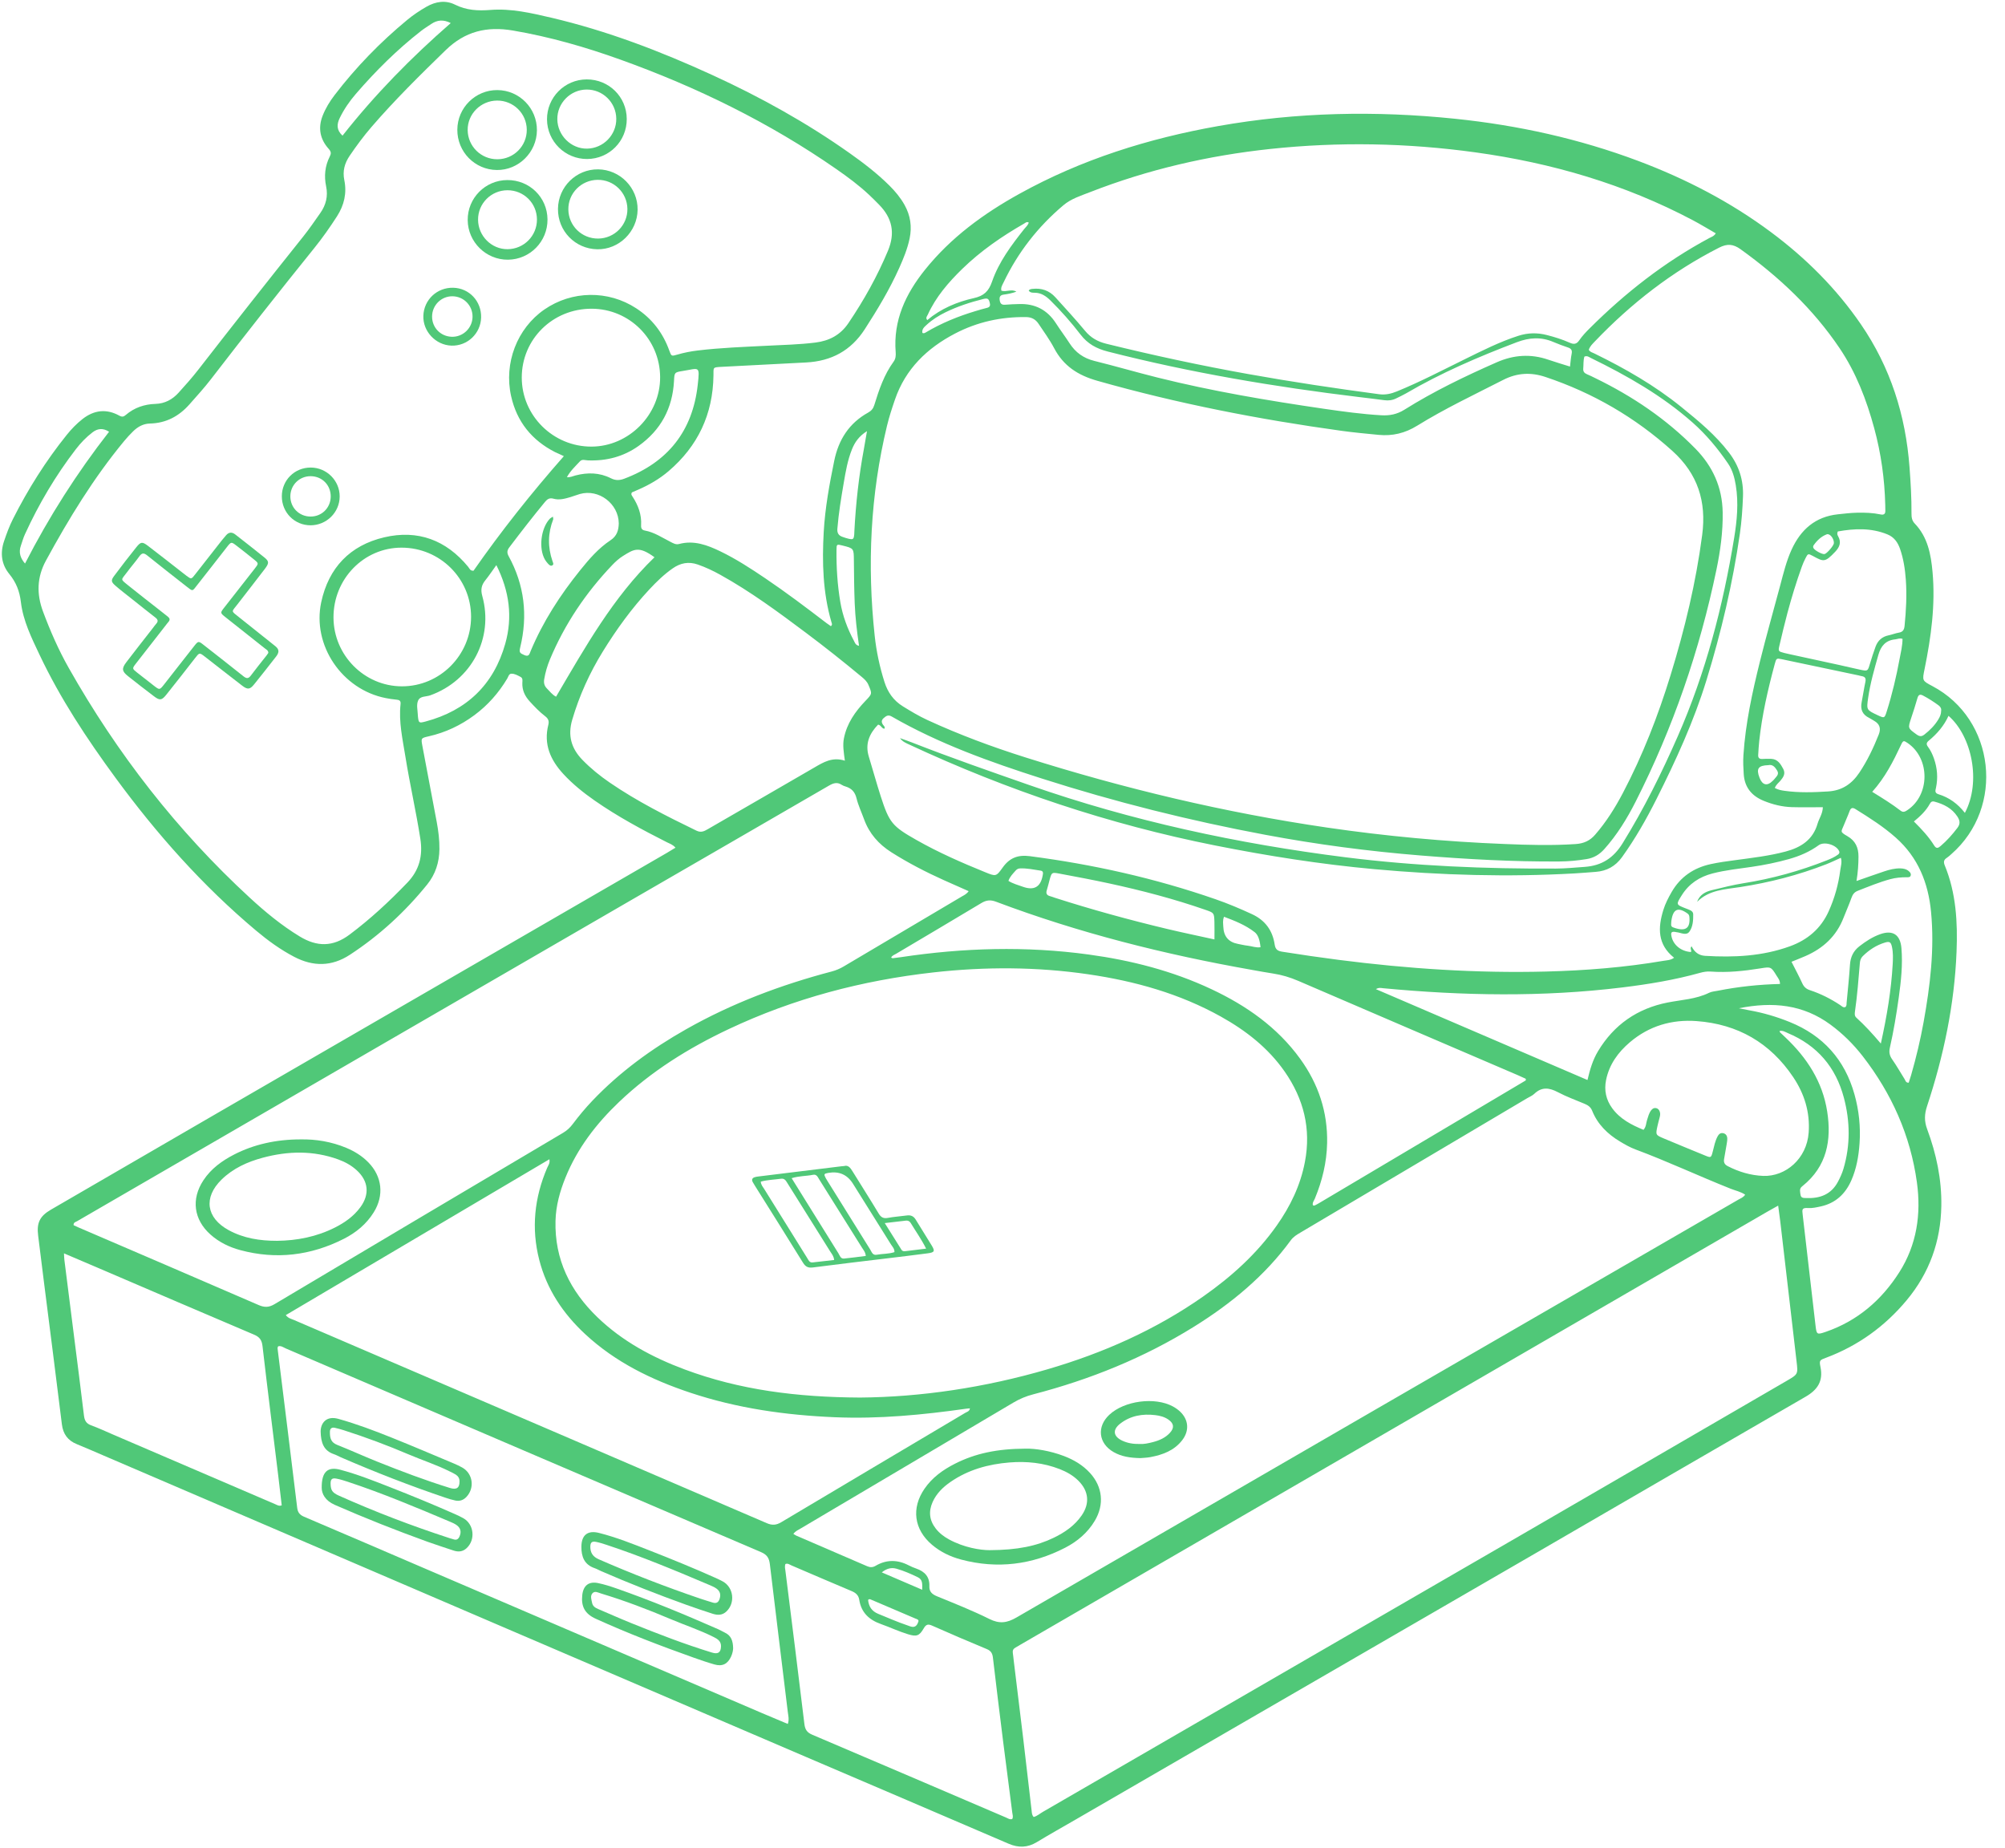 <?xml version="1.0" encoding="UTF-8"?>
<!DOCTYPE svg PUBLIC '-//W3C//DTD SVG 1.0//EN'
          'http://www.w3.org/TR/2001/REC-SVG-20010904/DTD/svg10.dtd'>
<svg data-name="Line Art" height="1443.9" preserveAspectRatio="xMidYMid meet" version="1.0" viewBox="269.7 259.6 1566.7 1443.9" width="1566.7" xmlns="http://www.w3.org/2000/svg" xmlns:xlink="http://www.w3.org/1999/xlink" zoomAndPan="magnify"
><g id="change1_1"
  ><path d="m1790.945,929.829c1.263-.8,2.361-1.87,3.495-2.861,42.018-36.739,34.282-105.424-14.786-131.317-8.067-4.257-7.952-4.234-6.083-13.398,5.091-24.976,8.519-50.108,6.213-75.688-1.253-13.901-3.769-27.384-13.989-38.001-2.11-2.192-2.484-4.847-2.463-7.751.085-12.067-.639-24.102-1.535-36.132-3.021-40.546-14.864-78.009-38.034-111.757-19.232-28.011-42.919-51.589-70.033-71.806-31.812-23.719-66.714-41.795-103.798-55.738-46.222-17.379-94.039-27.902-143.097-32.976-62.033-6.416-123.865-5.223-185.344,5.708-54.406,9.673-106.624,25.997-155.181,52.88-28.096,15.556-53.731,34.249-73.983,59.576-14.979,18.733-24.71,39.341-22.754,64.096.207,2.617.04,5.225-1.572,7.431-7.501,10.267-11.479,22.104-15.152,34.06-.821,2.671-2.306,4.425-4.723,5.761-14.954,8.271-23.183,21.206-26.573,37.753-3.763,18.375-7.146,36.82-8.204,55.543-1.341,23.723-.696,47.375,6.024,70.459.268.92.997,1.958-.421,3.166-1.102-.773-2.334-1.572-3.496-2.461-15.733-12.042-31.539-23.984-47.969-35.072-11.253-7.594-22.645-15.007-34.877-20.91-10.135-4.891-20.64-8.886-32.299-5.76-2.549.683-4.558-.592-6.686-1.67-6.509-3.296-12.631-7.497-19.997-8.834-2.383-.433-3.118-1.803-2.978-4.102.504-8.303-2.261-15.657-6.731-22.491-.564-.862-1.365-1.722-.447-3.218,1.472-.636,3.235-1.392,4.992-2.159,8.534-3.725,16.537-8.358,23.629-14.411,22.949-19.584,34.673-44.502,35.103-74.673.094-6.635-.833-6.476,6.668-6.872,21.93-1.156,43.863-2.258,65.794-3.408,19.57-1.027,34.928-9.159,45.77-25.953,9.945-15.403,19.37-31.048,26.885-47.786,3.35-7.462,6.455-15.019,8.15-23.089,1.945-9.255.671-17.959-3.927-26.21-3.174-5.695-7.291-10.643-11.899-15.211-9.514-9.434-20.107-17.562-31.012-25.273-33.685-23.817-69.609-43.75-107.062-60.93-40.767-18.7-82.529-34.713-126.307-44.956-15.524-3.633-31.25-7.278-47.234-6.028-9.878.773-18.799.344-27.824-4.148-7.332-3.65-15.075-2.478-22.283,1.661-5.246,3.013-10.261,6.355-14.912,10.196-21.169,17.481-40.193,37.053-56.88,58.865-3.802,4.97-7.057,10.294-9.346,16.164-3.74,9.59-1.963,18.325,4.749,25.798,2.065,2.3,2,3.716.824,6.044-3.736,7.396-4.497,15.242-2.821,23.274,1.6,7.667-.114,14.532-4.527,20.799-4.337,6.16-8.579,12.409-13.277,18.289-27.557,34.483-54.899,69.134-81.968,104.003-4.879,6.284-10.184,12.254-15.534,18.15-4.789,5.276-10.665,8.496-18.073,8.721-8.631.262-16.493,2.926-23.153,8.625-1.582,1.354-2.784,1.811-5.038.565-10.116-5.588-19.823-4.418-28.864,2.7-4.593,3.616-8.625,7.803-12.273,12.345-16.375,20.39-30.244,42.393-42.009,65.726-2.81,5.573-4.972,11.43-6.965,17.362-3.135,9.333-2.009,18.092,4.129,25.599,5.334,6.524,8.036,13.409,9.04,21.895,1.733,14.662,8.327,27.984,14.59,41.215,16.19,34.203,36.978,65.622,59.29,96.033,32.207,43.898,68.138,84.438,109.964,119.515,9.257,7.764,19.007,14.844,29.75,20.452,14.775,7.712,29.281,7.659,43.448-1.6,23.085-15.087,43.143-33.537,60.452-54.944,6.413-7.931,9.434-17.272,9.547-27.56.079-7.151-.779-14.188-2.083-21.177-3.711-19.887-7.535-39.753-11.256-59.638-1.119-5.98-1.035-6.02,5.129-7.423,13-2.956,24.778-8.534,35.475-16.447,10.532-7.79,19.02-17.412,25.731-28.642.854-1.429,1.24-3.688,3.161-3.79,2.596-.138,4.93,1.311,7.211,2.475,1.931.986,1.502,2.933,1.428,4.602-.251,5.745,1.983,10.444,5.784,14.592,3.79,4.135,7.662,8.204,12.115,11.601,2.427,1.851,3.128,3.818,2.407,6.668-3.823,15.117,1.621,27.409,11.679,38.348,7.336,7.979,15.726,14.687,24.576,20.856,17.889,12.473,37.043,22.751,56.463,32.576,2.075,1.05,4.432,1.679,6.641,4.209-2.522,1.525-4.696,2.892-6.917,4.177-67.067,38.816-134.141,77.622-201.21,116.436-51.232,29.649-102.469,59.29-153.685,88.968-42.091,24.39-84.158,48.819-126.226,73.249-8.737,5.074-11.236,10.302-9.965,20.317,1.544,12.172,3.022,24.353,4.561,36.526,4.673,36.948,9.445,73.884,13.978,110.848.941,7.673,4.645,12.661,11.708,15.527,6.977,2.831,13.869,5.871,20.788,8.841,103.228,44.31,206.448,88.637,309.682,132.933,79.693,34.195,159.395,68.369,239.107,102.52,52.815,22.628,105.679,45.142,158.454,67.862,7.777,3.349,14.823,3.144,22.08-1.244,10.126-6.125,20.458-11.91,30.701-17.84,119.407-69.131,238.826-138.238,358.215-207.401,70.589-40.893,141.081-81.953,211.743-122.717,9.379-5.41,13.923-12.167,11.691-23.185-1.094-5.398-.584-5.444,4.435-7.33,24.955-9.373,45.884-24.489,62.899-44.899,17.745-21.286,26.629-45.964,27.087-73.689.342-20.75-3.9-40.705-11.075-59.995-2.347-6.312-2.146-11.694-.077-17.955,12.96-39.221,21.425-79.365,23.049-120.752.9-22.936-.315-45.676-9.198-67.294-1.103-2.684-.853-4.433,1.595-5.985Zm14.105-35.124c-5.672-7.241-12.422-12.055-20.635-14.554-3.221-.98-2.373-3.049-1.94-5.083,1.651-7.777,1.006-15.387-1.604-22.845-1.138-3.252-2.605-6.382-4.672-9.151-1.441-1.93-1.261-3.208.646-4.789,6.458-5.35,11.898-11.587,15.409-19.393,18.347,15.923,25.642,51.686,12.796,75.814Zm-41.984-74c1.688-5.109,3.389-10.22,4.835-15.401.758-2.715,1.827-3.651,4.523-2.223,4.198,2.223,8.182,4.759,12.002,7.573,1.505,1.108,2.362,2.473,2.073,4.331.014,2.536-.965,4.704-2.198,6.734-2.828,4.658-6.594,8.445-10.885,11.799-2.283,1.785-3.915,1.524-6.219-.152-6.692-4.87-6.752-4.732-4.132-12.661Zm-3.068,71.935c-1.716,1.132-3.183,1.888-5.18.349-6.789-5.235-14.094-9.733-22.181-14.716,10.133-11.272,16.499-23.894,22.528-36.731,1.641-3.494,2.092-3.5,5.191-1.377,17.68,12.113,17.473,40.719-.358,52.476Zm-774.336,592.505c-2.029-.699-4.026-1.551-5.934-2.535-8.708-4.491-17.346-4.621-25.861.393-2.275,1.34-4.283,1.304-6.673.265-18.355-7.982-36.755-15.857-55.134-23.784-.746-.322-1.411-.83-2.461-1.459,1.917-2.369,3.973-3.152,5.799-4.233,55.395-32.782,110.818-65.517,166.186-98.344,4.868-2.886,9.91-4.989,15.39-6.412,44.455-11.541,86.639-28.569,125.717-52.875,29.121-18.113,55.267-39.643,75.66-67.549,2.008-2.748,4.718-4.331,7.484-5.971,59.08-35.01,118.164-70.013,177.246-105.019,1.852-1.097,3.97-1.927,5.484-3.381,5.923-5.688,11.837-4.809,18.561-1.25,6.635,3.511,13.775,6.072,20.713,9.003,2.64,1.115,4.774,2.46,5.956,5.414,4.251,10.628,12.05,18.224,21.677,24.021,3.862,2.325,7.843,4.616,12.047,6.18,25.234,9.391,49.604,20.86,74.609,30.796,3.73,1.482,7.791,2.27,11.238,4.621-1.43,2.169-3.563,2.854-5.396,3.914-188.013,108.754-376.066,217.44-563.96,326.4-7.504,4.352-13.345,5.104-21.198,1.198-13.275-6.605-27.128-12.074-40.867-17.706-3.854-1.58-6.218-3.549-6.036-7.89.309-7.354-3.653-11.526-10.248-13.799Zm-26.947,2.977c3.836-3.046,7.473-4.007,11.536-2.855,5.78,1.639,11.267,4.053,16.664,6.676,3.964,1.926,3.412,5.387,3.387,9.755-10.966-4.713-20.954-9.006-31.587-13.576Zm28.605,38.45c-.666,1.96-1.726,4.183-4.31,4.14-1.445-.023-2.894-.731-4.315-1.208-7.727-2.595-15.167-5.909-22.712-8.967-5.236-2.122-7.438-5.845-7.961-10.896.791-.801,1.439-.609,2.001-.371,11.635,4.943,23.268,9.892,34.878,14.89,1.084.466,2.961.813,2.418,2.412Zm-296.25-282.597c5.9,22.967,18.581,41.916,35.834,57.947,23.67,21.992,51.927,35.737,82.239,45.835,36.66,12.213,74.467,17.542,112.922,19.151,34.56,1.447,68.801-1.861,102.946-6.709.82-.117,1.649-.158,2.592-.247-.316,2.397-2.288,2.715-3.653,3.526-47.917,28.475-95.884,56.866-143.75,85.428-3.922,2.34-7.101,2.591-11.321.774-123.124-52.982-246.302-105.836-369.458-158.743-2.082-.895-4.503-1.296-6.396-3.823,68.586-40.548,137.039-81.016,205.976-121.771.612,3.09-.923,4.798-1.724,6.659-10.026,23.31-12.538,47.334-6.208,71.972Zm556.845-226.593c5.511.973,11.012,2.008,16.543,2.848,6.85,1.041,13.356,3,19.747,5.755,57.092,24.612,114.244,49.088,171.374,73.611,2.164.929,4.295,1.935,6.291,2.837.085.456.165.646.141.821-.028.204-.09.492-.235.578-53.839,31.974-107.686,63.934-161.536,95.887-1.106.656-2.246,1.266-3.415,1.8-.283.13-.742-.125-1.256-.229-.51-2.062.903-3.618,1.604-5.312,5.735-13.859,9.223-28.231,9.536-43.251.508-24.315-6.838-46.228-21.03-65.835-17.903-24.736-42.104-41.601-69.353-54.418-30.458-14.328-62.693-22.544-95.935-27.088-49.005-6.698-97.901-5.296-146.711,2.065-2.128.321-4.263.597-6.402.827-.343.037-.724-.277-1.231-.489.787-1.71,2.537-2.186,3.913-3.005,22.193-13.209,44.463-26.291,66.588-39.612,3.859-2.325,7.131-2.668,11.403-1.058,64.866,24.44,131.782,41.239,199.962,53.267Zm-190.222-69.544c1.114-3.345,3.477-5.56,5.548-7.957.849-.982,1.927-1.696,3.307-1.769,5.612-.291,11.062.977,16.558,1.768,1.193.172,1.738,1.125,1.562,2.375-.06.423-.136.844-.209,1.266q-2.372,13.614-15.461,8.924c-3.771-1.36-7.712-2.358-11.304-4.607Zm29.975,7.261c.853-2.655,1.442-5.395,2.191-8.084,1.609-5.773,1.659-5.975,7.42-4.899,13.094,2.442,26.19,4.904,39.206,7.725,25.422,5.509,50.567,12.074,75.158,20.637,6.706,2.335,6.776,2.319,7,9.447.134,4.255.024,8.519.024,13.662-12.815-2.83-25.008-5.339-37.108-8.23-29.478-7.042-58.694-15.051-87.559-24.313-1.227-.394-2.42-.914-3.667-1.224-2.603-.646-3.52-2.06-2.666-4.718Zm138.488,20.778c8.422,3.171,16.734,6.454,23.915,12.018,2.713,2.102,4.01,6.036,4.6,11.778-3.481.584-6.735-.843-10.076-1.2-2.554-.274-5.067-.919-7.6-1.393q-11.009-2.06-11.417-13.562c-.076-2.324-.614-4.7.578-7.641Zm-227.086,43.477c40.444-4.53,80.82-4.41,121.106,1.485,36.265,5.307,71.189,15.028,103.42,32.987,19.587,10.915,37.041,24.475,49.986,43.071,14.808,21.273,20.707,44.607,15.79,70.441-3.495,18.363-11.369,34.678-22.037,49.802-15.591,22.105-35.36,39.915-57.365,55.351-37.231,26.115-78.28,44.241-121.743,56.955-49.048,14.346-99.192,21.732-146.494,22.087-49.396-.275-94.091-5.951-136.999-21.956-25.197-9.398-48.684-21.972-68.255-40.85-21.286-20.531-33.475-45.138-32.708-75.263.3-11.765,3.4-22.992,7.791-33.815,9.318-22.967,24.103-42.139,41.907-59.1,25.217-24.022,54.39-42.162,85.736-56.941,50.735-23.922,104.206-38.02,159.865-44.254Zm620.624,151.343c-2.597-1.335-3.254-3.109-2.755-5.746.681-3.595,1.291-7.204,1.875-10.816.273-1.691.635-3.412.565-5.103-.086-2.086-1.165-3.741-3.407-4.1-1.981-.318-3.255.887-4.124,2.491-1.975,3.644-2.727,7.692-3.745,11.649-1.351,5.251-1.353,5.281-6.252,3.27-10.752-4.417-21.519-8.8-32.226-13.321-6.288-2.656-6.262-2.769-4.775-9.668.453-2.102,1.034-4.177,1.579-6.259.384-1.465.745-2.922.344-4.448-.406-1.547-1.185-2.782-2.83-3.202-1.658-.424-2.934.268-3.949,1.536-1.802,2.25-2.423,5.01-3.287,7.667-.787,2.418-.593,5.167-2.772,7.717-9.31-3.838-18.241-8.367-24.453-16.867-4.816-6.59-6.436-14.015-4.809-22.053,2.463-12.173,9.378-21.665,18.588-29.503,15.029-12.793,32.785-17.975,52.221-16.541,32.071,2.366,57.415,16.945,75.398,43.725,8.758,13.042,13.243,27.43,12.113,43.353-1.458,20.541-18.078,34.503-35.49,33.864-9.777-.359-19.051-3.141-27.807-7.643Zm-14.539-135.409c-10.257,5.033-21.505,5.445-32.417,7.599-23.581,4.656-41.895,17.281-54.366,38.058-4.023,6.704-6.25,14.076-8.218,22.481-55.083-23.654-109.716-47.113-165.354-71.005,2.521-1.419,4.091-.858,5.59-.716,62.325,5.892,124.645,7.025,186.916-.597,20.519-2.511,40.912-5.854,60.871-11.436,2.694-.753,5.394-1.186,8.27-.976,12.96.947,25.802-.396,38.579-2.448,8.483-1.361,8.513-1.464,12.946,5.783,1.079,1.764,2.652,3.39,2.586,6.364-16.613.395-32.64,2.132-48.508,5.27-2.322.459-4.828.609-6.895,1.623Zm-3.065-28.869c-4.99-.302-8.371-2.928-10.593-7.47-1.666,1.76.372,3.19-.52,4.476-7.616-.485-13.782-5.438-15.178-12.197-.663-3.21-.029-3.916,3.132-3.47.212.029.414.141.625.157,3.494.256,7.768,3.045,10.257-.435,2.712-3.791,3.032-8.854,2.953-13.636-.023-1.413-.964-2.381-2.168-2.981-1.152-.573-2.374-1.009-3.577-1.478-7.844-3.063-7.769-3.013-3.168-10.349,5.693-9.076,13.941-14.409,24.153-17.03,10.034-2.575,20.324-3.634,30.536-5.122,9.81-1.429,19.492-3.392,29.029-6.073,8.339-2.344,16.196-5.703,23.257-10.842,4.344-3.163,13.877-.26,15.985,4.694.531,1.247-.106,2.071-1,2.725-2.625,1.921-5.58,3.207-8.59,4.395-21.086,8.328-42.777,14.364-65.198,17.904-8.268,1.306-16.415,3.428-24.569,5.378-5.129,1.227-9.642,3.541-11.656,9.188,9.359-9.454,21.935-9.749,33.613-11.557,23.082-3.576,45.485-9.341,67.219-17.796,3.774-1.469,7.421-3.266,11.524-5.087,1.035,3.524-.082,6.628-.474,9.674-1.437,11.156-4.434,21.871-9.075,32.164-6.127,13.591-16.596,22.345-30.291,27.309-21.44,7.77-43.712,8.823-66.227,7.459Zm-26.47-26.576c.051-.423.092-.847.156-1.268,1.344-8.84,5.251-10.455,12.555-5.234.964.688,1.34,1.527,1.444,2.651.789,8.522-2.622,11.308-10.844,8.824-3.475-1.05-3.614-1.259-3.312-4.973Zm122.626-101.879c-11.404.712-22.756,1.103-34.108-.493-2.529-.355-5.015-.791-7.614-2.227,1.107-2.773,2.98-3.997,4.352-5.625,2.317-2.751,4.229-5.554,2.226-9.296-2.07-3.867-4.316-7.601-9.382-7.827-2.358-.105-4.729-.025-7.089.093-2.238.112-3.21-.974-3.087-3.071.213-3.648.427-7.302.815-10.934,2.177-20.374,6.769-40.267,12.081-60.011,1.264-4.699,1.398-4.788,5.533-3.924,19.993,4.181,39.974,8.415,59.959,12.635.841.178,1.661.474,2.508.603,2.731.418,3.438,1.831,2.856,4.537-1.13,5.25-1.854,10.585-2.91,15.853-1.121,5.592.625,9.673,5.824,12.214,1.348.659,2.577,1.556,3.894,2.283q6.469,3.577,3.661,10.67c-4.136,10.412-8.905,20.473-15.166,29.836-5.885,8.801-13.52,14.007-24.352,14.683Zm-41.975-9.73c-.382.509-.864.944-1.316,1.398-4.346,4.359-8.078,3.522-10.348-2.317-2.768-7.119-1.082-9.656,6.836-9.89,3.373-.76,5.211,1.47,6.877,4.169,1.895,3.068-.58,4.68-2.049,6.64Zm73.192-63.359c1.652-11.489,4.868-22.612,8.032-33.755,1.954-6.882,5.763-11.287,13.202-11.985,1.666-.156,3.239-1.168,5.629-.375-.036,5.497-1.32,10.475-2.251,15.491-2.585,13.923-5.812,27.693-10.09,41.202-1.702,5.374-1.842,5.404-7.097,2.936-8.698-4.084-8.779-4.097-7.425-13.513Zm24.943-116.384c2.693,7.788,3.904,15.857,4.497,24.022.875,12.047.216,24.062-.969,36.068-.291,2.946-1.238,4.768-4.414,5.296-2.742.457-5.371,1.561-8.104,2.119-5.129,1.049-8.442,4.132-10.179,8.902-1.616,4.438-3.073,8.941-4.422,13.468-1.676,5.624-1.623,5.72-7.586,4.477-5.26-1.097-10.477-2.396-15.727-3.545-13.019-2.849-26.048-5.661-39.071-8.492-1.471-.319-2.947-.623-4.401-1.006-4.842-1.279-4.946-1.322-3.824-6.101,1.966-8.37,3.93-16.745,6.156-25.048,3.284-12.252,6.983-24.387,11.29-36.324.801-2.22,1.747-4.403,2.82-6.504,1.92-3.763,2.053-3.863,5.801-1.833,8.442,4.569,9.386,5.21,17.513-3.365,3.51-3.704,4.865-7.478,2.166-12.161-.532-.922-.936-1.947-.197-3.631,12.935-2.311,26.032-2.941,38.855,2.324,5.159,2.118,8.034,6.238,9.796,11.334Zm-67.48-2.941c2.629-3.717,5.847-6.812,10.141-8.452,2.448-.935,5.769,3.243,5.632,6.853-.071,1.86-5.185,7.902-7.216,8.526-1.633.502-7.639-2.687-8.697-4.571-.478-.85-.382-1.62.14-2.356Zm-57.032-231.133c29.976,21.57,56.505,46.443,77.247,77.208,12.928,19.175,21.071,40.451,27.069,62.546,5.315,19.581,8.145,39.628,8.619,59.96.035,1.506.028,3.014.071,4.519.077,2.632-1.286,3.387-3.672,2.886-6.152-1.293-12.376-1.502-18.639-1.343-4.96.126-9.864.712-14.791,1.238-17.672,1.885-29.012,11.997-36.134,27.559-4.138,9.042-6.436,18.709-8.994,28.276-5.283,19.753-10.873,39.429-15.795,59.271-5.963,24.038-11.246,48.234-12.872,73.055-.325,4.956-.092,9.887.233,14.838.685,10.452,6.352,17.098,15.713,20.902,7.027,2.855,14.363,4.681,21.959,4.899,7.928.228,15.868.051,24.169.051-.204,5.289-2.968,8.816-4.126,12.84-3.644,12.649-13.009,18.603-24.932,21.782-12.948,3.454-26.211,4.96-39.438,6.747-6.397.864-12.821,1.708-19.119,3.083-13.248,2.892-23.689,9.902-30.575,21.848-2.591,4.495-4.948,9.087-6.477,14.045-4.256,13.808-4.675,26.856,8.409,37.274-2.756,2.009-5.587,1.937-8.183,2.38-30.414,5.191-61.074,7.607-91.903,8.4-54.16,1.393-108.018-2.2-161.708-9.088-14.739-1.891-29.433-4.033-44.107-6.359-3.59-.568-5.573-1.492-6.197-5.69-1.62-10.89-7.336-18.89-17.699-23.684-9.396-4.346-18.898-8.347-28.663-11.732-47.155-16.347-95.574-27.173-145.049-33.599-9.232-1.199-15.783,1.37-21.112,8.87-5.135,7.227-5.399,7.031-13.72,3.654-18.365-7.453-36.493-15.41-53.759-25.206-18.793-10.663-21.164-13.418-27.839-34.139-3.299-10.239-6.122-20.631-9.281-30.917-3.085-10.043.433-18.015,7.219-25.016,2.354.299,2.745,3.033,4.973,3.196.717-1.47-.565-2.285-1.189-3.219-1.297-1.939-1.178-3.576.61-5.106,1.844-1.578,3.411-2.857,6.211-1.245,36.985,21.293,76.914,35.533,117.347,48.475,57.272,18.332,115.519,32.9,174.614,43.966,40.229,7.534,80.777,12.883,121.593,16.179,36.073,2.913,72.177,4.918,108.381,4.664,7.115-.05,14.17-.731,21.206-1.88,5.619-.917,9.985-3.584,13.722-7.762,9.993-11.17,17.774-23.844,24.496-37.097,29.189-57.544,50-118.054,63.13-181.202,3.071-14.769,5.136-29.668,4.886-44.849-.322-19.553-7.736-35.902-21.299-49.744-22.723-23.189-49.215-40.998-78.301-55.132-2.13-1.036-4.24-2.128-6.432-3.016-2.062-.834-3.128-2.146-2.919-4.418.291-3.164-.039-6.403.897-9.362,2.167-.916,3.61.371,5.074,1.086,28.333,13.836,55.607,29.356,79.391,50.363,10.711,9.461,19.784,20.367,27.81,32.143,3.45,5.062,5.028,10.875,6.018,16.9,2.27,13.81.962,27.51-1.263,41.143-8.7,53.319-22.257,105.286-44.007,154.889-12.63,28.806-26.573,56.918-43.166,83.736-7.128,11.521-16.312,17.509-29.691,18.442-7.512.524-14.998,1.28-22.539,1.314-54.96.245-109.782-1.955-164.366-8.835-84.198-10.615-166.747-28.344-246.966-56.4-30.686-10.731-61.395-21.38-91.66-33.266-3.106-1.22-6.276-2.279-9.416-3.414,1.963,2.832,4.81,3.901,7.508,5.157,76.448,35.608,155.866,62.211,238.629,78.679,41.205,8.199,82.666,14.729,124.51,18.537,52.172,4.747,104.437,6.277,156.782,3.298,5.372-.306,10.734-.785,16.101-1.175,8.684-.632,15.512-4.379,20.66-11.539,10.342-14.384,19.055-29.715,26.987-45.508,15.089-30.043,29.098-60.576,39.001-92.775,11.532-37.498,20.511-75.615,26.1-114.48,1.38-9.595,2.045-19.261,2.421-28.954.496-12.786-3.104-24.079-10.912-34.307-10.574-13.853-23.854-24.775-37.238-35.623-20.867-16.911-44.013-30.136-68.059-41.898-1.501-.734-3.324-1.066-4.265-2.824.846-2.755,2.958-4.693,4.858-6.68,28.351-29.649,60.298-54.502,96.989-73.146,6.29-3.196,10.94-2.931,16.862,1.33Zm-529.255-34.463c6.089-5.129,13.585-7.416,20.761-10.219,45.397-17.731,92.46-28.593,140.882-33.755,53.583-5.712,107.055-4.7,160.412,2.672,59.568,8.23,116.543,24.831,169.867,53.057,6.042,3.198,11.882,6.78,17.843,10.199-1.489,2.347-3.465,2.824-5.129,3.717-34.816,18.683-65.57,42.75-93.479,70.57-2.89,2.881-5.753,5.893-8.039,9.246-2.19,3.213-4.311,3.339-7.578,1.884-5.702-2.541-11.674-4.395-17.735-5.953-7.488-1.924-14.818-1.811-22.247.571-14.626,4.689-28.235,11.609-41.958,18.348-17.574,8.629-34.926,17.743-53.083,25.142-4.412,1.798-8.825,2.84-13.801,2.177-34.146-4.551-68.196-9.644-102.112-15.726-37.312-6.689-74.33-14.646-111.128-23.717-6.778-1.67-12.132-4.734-16.629-10.178-7.399-8.957-15.321-17.484-23.11-26.113-4.824-5.344-10.946-7.408-18.067-6.552-1.052.126-2.129.268-2.787,1.287,1.11,1.708,2.966,1.706,4.623,1.708,5.164.008,8.941,2.655,12.404,6.066,8.452,8.327,16.294,17.243,23.49,26.621,5.588,7.284,12.467,11,21.255,13.249,64.78,16.584,130.536,27.627,196.856,35.626,6.412.772,12.827,1.529,19.227,2.392,3.31.446,6.427.052,9.404-1.464,2.492-1.27,5.071-2.388,7.479-3.798,27.589-16.154,56.814-28.705,86.651-40.029,9.82-3.727,19.114-4.315,28.75-.124,3.745,1.629,7.616,2.983,11.479,4.316,2.533.875,3.152,2.376,2.628,4.946-.633,3.105-.834,6.299-1.273,9.88-5.938-1.87-11.496-3.484-16.96-5.367-13.708-4.724-27.025-3.809-40.249,2.008-24.854,10.934-49.28,22.692-72.314,37.138-5.573,3.496-11.459,4.657-17.86,4.282-15.063-.882-29.999-2.908-44.911-5.087-43.68-6.382-87.192-13.709-130.058-24.406-16.499-4.118-32.832-8.9-49.337-12.99-8.452-2.094-14.742-6.6-19.394-13.832-3.376-5.249-7.181-10.222-10.546-15.477-6.756-10.552-16.351-15.513-28.793-15.121-3.656.116-7.319.21-10.96.533-2.743.244-3.86-.897-4.255-3.514-.406-2.694.436-4.044,3.183-4.406,3.314-.437,6.601-1.085,9.83-2.282-3.802-2.344-7.748.459-11.678-.759-.687-2.464.757-4.519,1.712-6.517,11.217-23.454,26.844-43.503,46.732-60.252Zm-105.99,85.553c6.328-13.952,16.171-25.32,26.997-35.856,14.414-14.027,30.862-25.361,48.267-35.341,1.013-.581,2.039-1.751,3.649-.829-.567,2.118-2.284,3.453-3.551,5.054-10.036,12.687-19.815,25.683-25.118,41.07-2.609,7.572-6.376,11.162-14.187,12.906-13.249,2.959-25.772,8.215-36.439,17.18-1.538-1.811-.139-3.032.383-4.184Zm-.912,7.924c4.47-4.107,9.546-7.308,14.991-9.95,9.326-4.525,19.123-7.719,29.151-10.233,3.7-.927,4.478-.28,5.288,3.276.498,2.185-.29,3.146-2.366,3.642-2.923.698-5.804,1.578-8.685,2.44-13.642,4.081-26.753,9.404-39.014,16.714-.69.412-1.424.909-2.626.414-.599-2.887,1.386-4.582,3.26-6.303Zm-30.903,78.724c1.663-6.891,3.888-13.666,6.193-20.378,8.23-23.964,25.085-40.189,47.051-51.633,17.347-9.038,35.879-13.073,55.434-12.812,4.393.059,7.457,1.851,9.721,5.253,4.172,6.27,8.677,12.386,12.167,19.027,7.313,13.916,18.597,21.196,33.717,25.487,62.696,17.795,126.433,30.208,190.913,39.108,9.591,1.324,19.246,2.208,28.886,3.151,10.838,1.061,20.689-1.296,30.145-7.146,21.62-13.376,44.628-24.227,67.244-35.791,10.865-5.556,21.6-6.119,33.065-2.28,37.06,12.409,70.031,31.54,99.129,57.766,19.893,17.93,26.712,39.568,23.296,65.636-4.886,37.276-13.64,73.603-24.678,109.475-9.777,31.772-21.766,62.623-37.242,92.06-6.118,11.636-13.075,22.745-21.771,32.728-4.121,4.732-8.937,6.839-15.136,7.256-18.521,1.243-37.016.735-55.527-.036-46.504-1.834-92.767-6.108-138.838-12.851-80.08-11.719-158.507-30.45-235.621-54.804-26.078-8.236-51.715-17.741-76.587-29.206-6.668-3.073-12.921-6.828-19.158-10.68-7.374-4.554-11.864-11.011-14.432-19.125-3.718-11.748-6.294-23.785-7.607-35.971-5.953-55.258-3.429-110.081,9.639-164.236Zm-38.808,80.502c.97-12,2.934-23.848,4.958-35.694,1.518-8.891,3.031-17.773,6.408-26.212,2.256-5.637,5.522-10.397,11.778-14.295-.945,5.441-1.657,9.813-2.467,14.168-3.93,21.132-6.263,42.447-7.394,63.903-.045.857-.022,1.72-.107,2.573-.382,3.824-.793,4.198-4.308,3.456-1.671-.353-3.292-.961-4.915-1.518-3.042-1.043-4.227-3.001-3.954-6.381Zm3.907,13.146c8.99,2.235,8.901,2.235,8.99,11.676.106,11.182.199,22.369.645,33.54.436,10.94,1.724,21.824,3.379,33.181-2.83-.602-3.188-2.47-3.965-3.917-5.121-9.541-8.845-19.586-10.654-30.291-2.264-13.398-3.112-26.91-2.992-40.482.043-4.813.156-4.812,4.597-3.708Zm-113.023-125.473c-4.036,36.155-23.46,60.493-57.466,73.308-3.613,1.361-6.801,1.456-10.437-.389-8.837-4.484-18.189-4.635-27.67-2.162-2.032.53-3.966,1.592-6.661,1.341,2.725-5.002,6.683-8.58,10.241-12.438,1.663-1.802,4.104-.772,6.176-.69,14.44.57,27.764-2.872,39.581-11.277,17.425-12.396,26.562-29.434,27.697-50.759.345-6.492.228-6.788,6.738-7.806,13.017-2.036,13.535-4.667,11.8,10.872Zm-137.506-5.747c.005-29.998,24.198-53.834,54.578-53.775,29.536.058,53.349,23.794,53.541,53.369.19,29.374-24.345,54.262-53.596,54.368-29.966.108-54.527-24.201-54.522-53.961Zm-142.186-202.879c3.329-6.81,7.606-13.021,12.528-18.723,15.493-17.949,32.254-34.612,50.985-49.212,2.538-1.978,5.308-3.66,7.983-5.461,4.649-3.128,9.485-3.627,15.205-.691-30.808,26.865-59.168,55.706-84.573,87.971-4.858-4.444-4.504-9.021-2.129-13.883Zm-249.252,334.369c1.052-3.048,1.915-6.188,3.253-9.108,10.795-23.557,23.895-45.754,39.695-66.312,3.807-4.954,8.119-9.486,13.123-13.29,3.96-3.01,8.05-3.524,12.896-.438-25.24,32.338-46.986,66.526-65.674,102.98-3.642-4.209-5.088-8.632-3.293-13.833Zm301.958,263.235c-14.056,14.63-28.807,28.337-45.09,40.525-13.001,9.732-25.457,9.605-38.892,1.458-14.271-8.654-27.021-19.204-39.223-30.451-56.688-52.246-103.405-112.38-141.324-179.407-7.959-14.068-14.425-28.856-20.079-44.02-5.109-13.704-4.808-26.793,2.292-39.828,17.849-32.771,37.231-64.516,61.076-93.35,2.192-2.65,4.54-5.191,6.992-7.604,3.633-3.575,7.935-6,13.157-6.123,12.639-.299,22.668-5.648,30.964-15.041,5.704-6.459,11.51-12.825,16.768-19.65,26.549-34.458,53.461-68.629,80.773-102.486,6.357-7.879,12.171-16.154,17.659-24.677,5.648-8.771,7.821-18.154,5.74-28.345-1.436-7.032.216-13.155,4.151-18.956,5.327-7.851,10.971-15.466,17.161-22.642,18.162-21.057,37.947-40.526,57.872-59.912,15.173-14.763,32.174-18.828,52.624-15.345,28.792,4.904,56.623,12.911,84.011,22.751,59.849,21.504,116.536,49.257,168.843,85.631,8.844,6.149,17.49,12.571,25.369,19.951,2.67,2.5,5.251,5.098,7.815,7.707,10.271,10.452,12.789,22.054,6.975,35.998-8.333,19.984-18.808,38.664-30.899,56.559-6.275,9.287-14.943,13.837-25.774,15.189-12.627,1.576-25.329,1.854-38.012,2.498-18.061.916-36.139,1.546-54.117,3.721-5.364.649-10.622,1.688-15.798,3.2-4.552,1.33-4.646,1.366-6.286-3.197-4.976-13.843-13.496-24.913-25.807-32.966-21.906-14.33-50.322-13.914-71.827.95-21.257,14.693-31.749,41.818-25.947,67.71,4.47,19.945,16.144,34.386,34.292,43.662.957.489,1.962.881,2.94,1.329.972.445,1.938.902,3.974,1.852-25.558,29.022-49.061,58.664-70.576,89.499-2.695.216-3.173-1.8-4.183-3.028-17.227-20.927-39.326-29.221-65.603-23.061-26.757,6.271-43.467,23.784-49.239,50.719-7.214,33.663,16.346,68.236,50.438,74.895,2.743.536,5.519.977,8.301,1.219,2.292.2,3.551.789,3.256,3.5-1.515,13.914,1.611,27.438,3.788,41.013,3.442,21.464,8.32,42.668,11.672,64.157,2.062,13.219-.719,24.502-10.225,34.396Zm49.869-207.795c-.007,30.014-24.38,54.447-54.191,54.324-29.243-.12-53.217-24.305-53.311-53.781-.097-30.107,23.672-54.531,53.097-54.562,30.094-.032,54.411,24.113,54.405,54.02Zm26.747,20.934c-9.023,32.056-30.129,52.289-62.307,60.883-5.214,1.393-5.406,1.131-5.971-4.079-.046-.427-.073-.857-.089-1.287-.137-3.647-1.18-7.556.187-10.872,1.567-3.802,6.208-3.028,9.472-4.195,32.219-11.517,49.875-44.707,40.713-77.696-1.402-5.05-.589-8.546,2.452-12.301,2.812-3.472,5.278-7.223,8.557-11.767,10.245,20.479,12.807,40.634,6.985,61.313Zm19.834,5.765c-.886,2.113-1.229,4.797-4.802,3.282-3.77-1.598-4.325-2.149-3.355-6.153,6.027-24.883,3.289-48.662-9.04-71.175-1.479-2.7-1.27-4.571.528-6.947,9.083-12.003,18.302-23.893,27.881-35.506,1.833-2.223,3.597-3.325,6.606-2.476,4.524,1.276,8.957.019,13.304-1.261,2.473-.728,4.87-1.719,7.35-2.417,14.744-4.146,30.193,7.548,30.373,22.952-.142,5.369-1.411,9.857-6.442,13.181-9.416,6.222-16.75,14.767-23.772,23.489-15.576,19.344-28.989,40.038-38.63,63.031Zm19.832,35.731c-3.024-1.559-4.936-4.216-7.196-6.485-1.989-1.997-2.527-4.34-2.07-7.097.886-5.334,2.371-10.496,4.448-15.467,11.579-27.705,28.092-52.177,48.771-73.867,2.506-2.628,5.29-5.148,8.359-7.052,8.588-5.326,12.352-7.972,24.605,1.023-32.431,31.32-54.097,70.179-76.918,108.944Zm41.938,67.098c-7.649-5.247-14.822-11.043-21.323-17.721-8.756-8.993-11.597-19.103-7.992-31.341,5.577-18.934,13.617-36.666,23.977-53.441,10.668-17.275,22.512-33.635,36.375-48.496,5.59-5.992,11.448-11.689,18.21-16.393,6.043-4.202,12.381-5.467,19.552-2.979,6.143,2.131,11.94,4.885,17.597,8.022,23.614,13.094,45.263,29.092,66.814,45.231,14.826,11.103,29.338,22.608,43.585,34.446,2.151,1.787,4.186,3.593,5.347,6.325,2.993,7.038,3.009,6.932-2.34,12.521-7.995,8.355-14.509,17.574-16.81,29.253-1.064,5.401-.153,10.704.743,17.473-9.71-3.115-16.666,1.148-23.806,5.306-27.716,16.138-55.535,32.099-83.285,48.178-2.877,1.667-5.318,2.908-8.916,1.162-23.262-11.291-46.344-22.881-67.728-37.546Zm-416.102,342.642c80.442-46.653,160.902-93.276,241.365-139.894,63.886-37.015,127.768-74.037,191.669-111.025,51.417-29.762,102.879-59.446,154.255-89.279,3.475-2.018,6.504-3.064,10.079-.684.881.586,1.933.97,2.957,1.277,4.689,1.41,7.395,4.216,8.622,9.242,1.369,5.607,3.917,10.924,5.896,16.387,4.051,11.188,11.442,19.524,21.43,25.846,13.133,8.312,26.888,15.416,41.04,21.786,6.231,2.806,12.493,5.544,19.255,8.541-1.772,2.43-3.635,3.142-5.281,4.118-30.747,18.221-61.519,36.401-92.256,54.639-2.992,1.775-6.073,3.101-9.454,3.992-39.728,10.466-77.927,24.842-113.753,45.124-26.936,15.249-51.771,33.292-73.212,55.788-5.51,5.78-10.606,11.894-15.389,18.268-2.103,2.803-4.527,5.069-7.566,6.87-75.204,44.562-150.402,89.133-225.493,133.884-4.421,2.634-7.896,2.641-12.449.667-46.804-20.292-93.692-40.39-140.554-60.545-1.373-.59-2.722-1.234-3.996-1.814-.187-2.287,1.666-2.509,2.836-3.188Zm154.863,221.228c-42.086-18.064-84.166-36.141-126.25-54.21-5.927-2.545-11.78-5.293-17.829-7.508-3.834-1.404-5.072-3.851-5.526-7.655-2.42-20.288-5.055-40.549-7.618-60.819-2.563-20.272-5.135-40.542-7.684-60.815-.158-1.255-.157-2.531-.302-5.033,10.598,4.519,20.267,8.624,29.921,12.762,39.531,16.944,79.028,33.966,118.624,50.756,4.338,1.839,6.039,4.249,6.582,8.932,3.913,33.753,8.163,67.466,12.287,101.194.937,7.658,1.802,15.323,2.725,23.194-1.994.866-3.451-.163-4.93-.797Zm400.389,171.635c-6.908-2.906-13.622-5.682-20.299-8.544-87.585-37.549-175.167-75.107-262.746-112.671-31.632-13.567-63.235-27.204-94.911-40.667-3.375-1.434-4.962-3.294-5.411-7.007-4.963-41.016-10.088-82.013-15.161-123.016-.129-1.044-.451-2.125.308-3.156,2.299-.633,4.084.876,5.972,1.686,123.788,53.068,247.544,106.211,371.387,159.151,4.737,2.025,6.28,4.751,6.839,9.463,4.569,38.459,9.36,76.891,13.999,115.341.349,2.891,1.235,5.863.021,9.421Zm175.343,74.291c-1.886.603-3.354-.544-4.892-1.202-50.436-21.569-100.839-43.216-151.329-64.66-4.145-1.76-5.646-4.036-6.176-8.463-4.758-39.742-9.813-79.448-14.76-119.168-.236-1.894-.796-3.81-.061-5.763,1.857-.756,3.298.494,4.774,1.121,15.644,6.649,31.216,13.467,46.903,20.01,3.309,1.38,5.464,3.256,6.007,6.775,1.547,10.035,7.665,15.711,16.987,19.019,7.083,2.513,13.914,5.754,21.129,7.95,6.603,2.011,8.81,1.415,12.274-4.59,1.807-3.133,3.356-3.557,6.555-2.142,14.167,6.265,28.395,12.4,42.712,18.316,3.315,1.37,4.419,3.382,4.809,6.713,2.582,22.014,5.283,44.016,8.036,66.01,2.299,18.362,4.728,36.708,7.083,55.062.214,1.668.927,3.36-.053,5.014Zm605.073-342.308c-68.881,39.978-137.722,80.026-206.635,119.948-124.793,72.295-249.626,144.523-374.46,216.748-2.381,1.378-4.496,3.31-7.18,4.018-1.477-1.511-1.43-3.301-1.628-4.986-2.18-18.601-4.291-37.21-6.51-55.806-2.449-20.521-4.991-41.029-7.489-61.544-.235-1.924-.384-3.86-.688-5.773-.312-1.958.353-3.325,2.088-4.261,1.326-.715,2.595-1.533,3.899-2.289,194.639-112.824,389.28-225.647,583.923-338.465,2.388-1.384,4.817-2.7,8.127-4.551.623,4.68,1.2,8.603,1.659,12.54,4.238,36.351,8.425,72.709,12.698,109.056,1.192,10.143,1.277,10.094-7.803,15.364Zm10.925-145.362c-.292-2.26-1.162-4.737,1.162-6.582.168-.133.331-.274.499-.409,18.904-15.258,22.676-35.645,19.166-58.156-3.628-23.272-15.803-41.944-32.654-57.869-1.404-1.326-2.817-2.643-4.208-3.983-.135-.13-.14-.396-.355-1.061,2.646-.506,4.478.835,6.395,1.635,23.002,9.606,37.555,26.604,43.892,50.635,4.87,18.467,5.101,36.948-.347,55.372-1.041,3.519-2.549,6.829-4.258,10.072-5.285,10.024-14.08,13.262-24.738,12.83-1.811-.074-4.204.216-4.554-2.485Zm77.215,60.396c-13.876,21.833-32.715,38.104-57.559,46.64-6.876,2.362-7.125,2.117-7.941-4.926-3.342-28.858-6.628-57.722-10.034-86.572-.489-4.136-.754-5.57,4.338-5.248,3.211.203,6.391-.529,9.568-1.213,11.721-2.522,19.418-9.728,24.114-20.42,4.031-9.177,5.722-18.938,6.409-28.857.9-12.996-.455-25.816-3.971-38.355-7.597-27.097-24.494-45.935-50.588-56.495-10.204-4.13-20.712-7.225-31.559-9.15-2.259-.401-4.505-.875-8.191-1.597,26.617-5.367,50.267-2.888,71.52,12.733,9.612,7.065,18.03,15.378,25.306,24.77,22.599,29.167,37.252,61.875,42.3,98.521,3.42,24.825-.097,48.749-13.713,70.17Zm-34.68-203.677c1.815-12.581,2.756-25.25,3.831-37.906.17-2.005.766-3.832,2.192-5.249,4.962-4.934,10.7-8.691,17.426-10.708,3.591-1.077,4.637-.342,5.436,3.289.981,4.459.853,9.017.597,13.519-1.161,20.459-4.501,40.595-9.269,62.114-6.69-7.876-12.637-14.34-19.148-20.244-1.49-1.353-1.311-3.108-1.064-4.814Zm53.634,8.241c-2.525,13.977-5.823,27.783-9.749,41.436-.582,2.026-1.272,4.022-1.888,5.958-2.336.125-2.535-1.712-3.269-2.871-3.224-5.088-6.154-10.378-9.626-15.287-2.054-2.905-2.638-5.636-1.869-9.027,2.954-13.011,5.143-26.166,6.979-39.376,1.779-12.8,3.179-25.632,2.084-38.59-.892-10.564-6.808-14.399-16.733-10.83-5.938,2.137-11.134,5.531-16.096,9.383-4.749,3.686-6.979,8.394-7.37,14.387-.644,9.871-1.691,19.716-2.616,29.566-.114,1.215.177,2.607-1.031,3.581-1.733.571-2.798-.777-3.971-1.556-7.396-4.904-15.252-8.879-23.673-11.653-2.871-.946-4.68-2.528-5.955-5.312-2.573-5.622-5.516-11.075-8.449-16.881,3.894-1.595,7.483-2.982,11.004-4.522,13.804-6.036,24.118-15.55,29.646-29.838,2.017-5.214,4.334-10.317,6.198-15.583.931-2.63,2.209-4.446,4.882-5.495,8.408-3.3,16.755-6.751,25.495-9.121,4.189-1.136,8.452-1.508,12.779-1.491,1.206.004,2.743.185,3.166-1.475.363-1.431-.552-2.452-1.539-3.308-1.886-1.633-4.156-2.083-6.598-2.137-4.383-.098-8.541.979-12.624,2.348-6.9,2.313-13.755,4.761-21.616,7.497,1.158-7.062,1.513-13.027,1.547-19.036.039-7.076-2.416-12.445-8.748-16.043-6.233-3.541-4.598-3.549-2.692-8.528,1.384-3.615,3.085-7.111,4.398-10.749.949-2.626,2.116-3.416,4.695-1.816,10.979,6.809,21.864,13.726,31.561,22.354,17.375,15.459,25.328,35.298,27.494,58,2.767,29.006-.678,57.564-5.817,86.012Zm13.332-137.548c-1.897,1.617-3.371,2.383-5.074-.366-4.205-6.783-9.633-12.602-15.846-18.783,5.173-4.265,9.505-8.421,12.443-13.791.774-1.416,1.711-2.236,3.622-1.716,7.257,1.974,13.653,5.143,17.93,11.683,1.948,2.979,2.424,5.651.03,8.803-3.922,5.165-8.169,9.963-13.105,14.17Z" fill="#50C878"
  /></g
  ><g id="change1_2"
  ><path d="m483.693,763.545c-9.083-7.25-18.199-14.459-27.255-21.743-6.474-5.208-5.958-3.819-1.06-10.194,7.08-9.215,14.303-18.321,21.319-27.585,3.311-4.373,3.294-5.854-.258-8.757-7.496-6.128-15.198-12.003-22.797-18.005-2.658-2.099-5.085-2.024-7.324.599-1.118,1.309-2.255,2.604-3.318,3.957-6.915,8.798-13.831,17.595-20.705,26.424-3.112,3.997-3.071,4.034-6.846,1.24-.865-.64-1.702-1.317-2.551-1.979-9.17-7.14-18.288-14.347-27.532-21.389-4.466-3.401-5.646-3.306-9.077.961-5.931,7.377-11.711,14.881-17.373,22.466-2.59,3.47-2.409,4.707.971,7.655,4.05,3.532,8.344,6.788,12.553,10.136,6.231,4.958,12.453,9.926,18.738,14.813,1.913,1.488,2.308,2.899.603,4.782-1.008,1.114-1.856,2.371-2.781,3.561-6.873,8.831-13.82,17.607-20.594,26.515-3.745,4.924-3.448,7.095,1.252,10.827,6.741,5.353,13.537,10.64,20.409,15.824,4.494,3.389,5.999,3.208,9.624-1.319,7.531-9.407,14.944-18.91,22.341-28.423,3.496-4.496,3.459-4.587,7.83-1.2,9.697,7.514,19.321,15.121,29.054,22.587,4.188,3.213,6.013,3.087,9.253-.877,5.854-7.164,11.493-14.504,17.209-21.78.935-1.191,1.743-2.461,1.895-4.051-.062-2.472-1.907-3.708-3.58-5.045Zm-5.719,8.194c-4.117,5.25-8.346,10.416-12.333,15.762-1.959,2.627-3.537,2.22-5.797.415-10.256-8.195-20.601-16.28-30.943-24.367-4.113-3.216-4.247-3.251-7.448.791-7.882,9.954-15.638,20.007-23.495,29.98-3.514,4.461-3.586,4.441-7.884,1.125-4.431-3.417-8.85-6.85-13.226-10.337-3.904-3.111-3.941-3.199-.979-7.024,7.643-9.87,15.35-19.689,23.033-29.527.795-1.018,1.555-2.068,2.41-3.033,1.529-1.725.997-3.03-.654-4.283-2.228-1.692-4.388-3.472-6.588-5.202-7.95-6.254-15.985-12.404-23.834-18.782-6.953-5.649-6.024-4.088-1.113-10.784,3.053-4.163,6.508-8.034,9.495-12.24,2.017-2.84,3.599-2.702,6.17-.625,10.044,8.114,20.254,16.022,30.4,24.011,5.531,4.355,4.654,4.04,8.796-1.16,7.776-9.763,15.357-19.682,23.076-29.491,3.269-4.154,3.375-4.154,7.46-1.018,4.608,3.539,9.173,7.136,13.686,10.796,3.677,2.982,3.686,3.083.608,7.035-7.933,10.189-15.927,20.331-23.88,30.504-3.214,4.111-3.239,4.183.894,7.474,10.27,8.179,20.591,16.292,30.871,24.459,1.128.896,2.665,1.535,2.675,3.506-.42.608-.871,1.342-1.399,2.014Z" fill="#50C878"
  /></g
  ><g id="change1_3"
  ><path d="m737.114,391.92c-17.128-.223-31.254,13.657-31.416,30.87-.164,17.296,13.439,31.276,30.727,31.577,16.97.296,31.274-13.731,31.499-30.888.224-17.121-13.653-31.334-30.809-31.559Zm.026,54.077c-12.782.133-23.141-9.932-23.333-22.67-.19-12.663,10.004-23.044,22.799-23.216,12.729-.171,23.158,9.964,23.343,22.685.184,12.646-10.063,23.068-22.809,23.202Z" fill="#50C878"
  /></g
  ><g id="change1_4"
  ><path d="m657.9,392.43c17.022.21,31.205-13.816,31.35-31.006.145-17.224-13.669-31.302-30.857-31.445-17.174-.143-31.255,13.77-31.335,30.959-.08,17.295,13.614,31.277,30.842,31.491Zm.199-54.253c12.759-.104,23.138,10.078,23.221,22.778.083,12.707-10.128,22.992-22.913,23.078-12.75.086-23.121-10.063-23.271-22.773-.149-12.593,10.183-22.979,22.962-23.083Z" fill="#50C878"
  /></g
  ><g id="change1_5"
  ><path d="m666.077,400.283c-17.227.096-31.095,14.148-30.919,31.33.175,17.132,14.364,31.055,31.484,30.895,17.19-.161,31.006-14.24,30.87-31.458-.136-17.266-14.029-30.863-31.434-30.767Zm.312,54.013c-12.557.139-23.028-10.263-23.132-22.98-.104-12.683,10.181-23.032,22.931-23.074,12.801-.042,23.039,10.099,23.085,22.869.046,12.712-10.152,23.044-22.884,23.185Z" fill="#50C878"
  /></g
  ><g id="change1_6"
  ><path d="m728.523,383.831c17.277-.108,31.006-14.017,30.917-31.32-.089-17.269-13.958-30.938-31.325-30.875-17.203.063-31.114,14.107-30.986,31.281.128,17.179,14.185,31.021,31.394,30.915Zm-.484-54.267c12.716-.097,23.092,10.102,23.218,22.82.125,12.644-10.11,23.124-22.8,23.344-12.457.217-23.086-10.257-23.26-22.919-.172-12.616,10.178-23.149,22.842-23.246Z" fill="#50C878"
  /></g
  ><g id="change1_7"
  ><path d="m622.454,529.645c12.438.417,22.875-9.468,23.189-21.963.32-12.715-9.288-22.968-21.797-23.261-12.613-.295-22.875,9.312-23.34,21.85-.455,12.236,9.615,22.96,21.949,23.374Zm.809-38.562c8.842.103,15.836,7.29,15.682,16.114-.154,8.783-7.514,15.807-16.272,15.529-8.679-.276-15.357-7.14-15.345-15.772.013-8.858,7.156-15.973,15.935-15.871Z" fill="#50C878"
  /></g
  ><g id="change1_8"
  ><path d="m535.125,647.525c.05-12.386-10.151-22.595-22.601-22.622-12.634-.026-22.584,9.862-22.603,22.463-.019,12.632,9.924,22.671,22.442,22.657,12.495-.014,22.714-10.114,22.762-22.498Zm-22.77,15.671c-9.021-.047-15.959-7.134-15.772-16.11.18-8.656,7.133-15.444,15.808-15.434,9.034.011,15.902,7.048,15.727,16.116-.168,8.726-7.062,15.473-15.763,15.428Z" fill="#50C878"
  /></g
  ><g id="change1_9"
  ><path d="m859.537,1185.953c12.556,20.047,25.189,40.048,37.602,60.183,1.994,3.235,4.038,4.234,7.825,3.737,19.186-2.52,38.412-4.729,57.622-7.062,10.673-1.296,21.353-2.544,32.009-3.972,5.329-.714,5.811-1.663,3.201-6.005-4.098-6.818-8.447-13.485-12.547-20.302-1.677-2.788-3.886-3.708-7.016-3.265-4.896.693-9.863.962-14.711,1.882-3.539.67-5.441-.408-7.273-3.462-6.638-11.062-13.615-21.919-20.381-32.906-1.687-2.739-3.39-5.102-6.591-4.143-.972.084-1.402.107-1.829.16-21.769,2.67-43.539,5.341-65.306,8.023-.851.104-1.708.248-2.531.484-2.082.598-2.786,1.88-1.724,3.879.504.948,1.081,1.858,1.651,2.769Zm117.957,27.348c1.618-.184,2.895.302,3.804,1.806,3.862,6.394,8.255,12.479,12.069,20.072-5.729.698-10.414,1.273-15.101,1.836-1.491.179-3.166.597-4.143-.937-4.225-6.629-8.362-13.316-13.079-20.858,6.33-.741,11.388-1.345,16.45-1.919Zm-60.55-37.301q12.594-2.2,19.259,8.459c9.915,15.831,19.86,31.643,29.739,47.496,1.092,1.751,2.814,3.269,2.666,5.953-4.475,1.488-9.274,1.205-13.882,2.044-3.185.581-3.865-2.19-5.047-4.079-11.165-17.834-22.278-35.702-33.403-53.561-.454-.729-.932-1.446-1.33-2.205-1.637-3.119-1.44-3.507,1.999-4.107Zm-11.958,1.49c2.811-.582,3.659,1.715,4.768,3.475,5.723,9.081,11.398,18.19,17.099,27.284,5.473,8.73,10.981,17.438,16.415,26.192,1.113,1.793,2.658,3.403,2.958,6.438-5.656.697-11.319,1.502-17.006,2.049-2.742.264-3.316-2.403-4.392-4.117-8.557-13.636-17.038-27.321-25.542-40.991-3.502-5.63-7.003-11.263-11.003-17.697,6.024-1.847,11.479-1.552,16.704-2.633Zm-25.011,3.075c2.017-.271,3.242.589,4.232,2.202,2.026,3.3,4.116,6.561,6.173,9.842,9.372,14.947,18.758,29.886,28.091,44.858,1.113,1.785,2.667,3.38,3.051,6.578-5.646.646-11.277,1.34-16.919,1.915-2.443.248-3.175-1.876-4.173-3.467-4.23-6.743-8.407-13.521-12.618-20.277-6.941-11.137-13.917-22.254-20.82-33.416-1.099-1.777-2.681-3.372-2.833-5.969,5.219-1.417,10.561-1.562,15.815-2.266Z" fill="#50C878"
  /></g
  ><g id="change1_10"
  ><path d="m1020.726,1478.111c28.279,7.523,55.439,4.082,81.315-9.264,9.474-4.887,17.516-11.674,23.103-21.004,7.569-12.637,6.174-26.616-3.794-37.471-5.651-6.154-12.66-10.261-20.389-13.189-10.992-4.167-22.408-5.891-29.754-5.731-22.296.083-39.4,3.691-55.418,11.831-9.299,4.725-17.648,10.722-23.662,19.462-10.461,15.202-8.249,31.827,5.789,43.765,6.675,5.677,14.438,9.375,22.811,11.601Zm-22.296-44.919c2.986-6.695,8.053-11.633,13.982-15.727,13.851-9.564,29.495-13.876,46.037-15.217,13.449-1.09,26.662.247,39.343,5.206,5.458,2.134,10.504,4.986,14.675,9.179,7.971,8.015,8.894,17.596,2.509,26.911-5.521,8.055-13.312,13.379-21.936,17.546-13.301,6.426-28.23,9.59-50.141,9.669-7.362-.005-19.994-2.036-31.654-8.396-4.007-2.185-7.569-4.9-10.396-8.542-4.971-6.403-5.68-13.317-2.419-20.629Z" fill="#50C878"
  /></g
  ><g id="change1_11"
  ><path d="m1139.815,1394.098c6.142,3.534,12.895,4.583,20.942,4.738,1.921-.179,4.959-.226,7.903-.782,9.702-1.833,18.7-5.157,24.953-13.396,5.531-7.288,4.87-15.802-1.718-22.088-1.689-1.611-3.679-3.004-5.737-4.115-14.159-7.637-37.973-4.441-49.683,6.57-9.919,9.328-8.442,22.291,3.341,29.072Zm5.223-22.195c8.06-6.251,17.466-7.844,27.418-6.641,3.644.441,7.183,1.355,10.262,3.504,4.266,2.978,4.719,6.371,1.227,10.245-3.582,3.972-8.321,6.021-13.361,7.33-3.524.916-7.111,1.69-10.413,1.464-4.97.099-9.406-.65-13.55-2.589-7.045-3.295-7.784-8.503-1.583-13.312Z" fill="#50C878"
  /></g
  ><g id="change1_12"
  ><path d="m434.207,1224.202c6.737,5.991,14.696,9.84,23.283,12.147,28.064,7.539,55.084,4.245,80.883-8.834,9.525-4.828,17.663-11.515,23.399-20.76,8.187-13.192,6.578-27.967-4.307-39.041-4.9-4.985-10.736-8.587-17.158-11.275-11.71-4.901-23.961-6.814-35.551-6.608-19.254-.045-36.887,3.967-52.141,11.839-9.483,4.895-17.994,11.043-23.98,20.124-9.689,14.698-7.582,30.71,5.572,42.408Zm8.621-42.974c9.029-8.809,20.161-13.849,32.152-17.072,19.789-5.32,39.522-5.758,59.053,1.338,5.311,1.93,10.204,4.611,14.392,8.437,9.199,8.405,10.251,18.783,2.906,28.838-5.206,7.125-12.216,12.058-19.99,15.968-14.323,7.202-29.623,10.165-45.093,10.328-13.552.023-26.203-1.975-37.859-8.331-17.609-9.601-19.872-25.542-5.559-39.507Z" fill="#50C878"
  /></g
  ><g id="change1_13"
  ><path d="m530.732,1395.814c1.828.604,3.513,1.626,5.291,2.395,26.886,11.625,54.147,22.281,81.909,31.636,2.443.823,4.929,1.567,7.446,2.112,3.399.736,6.352-.205,8.79-2.79,6.661-7.061,5.041-18.383-3.375-23.015-2.071-1.14-4.216-2.168-6.396-3.082-16.082-6.739-32.113-13.604-48.295-20.095-13.78-5.527-27.662-10.796-42.005-14.797-9.465-2.64-13.766,3.324-13.849,9.819.175,8.759,2.343,15.126,10.484,17.816Zm-3.231-17.709c.066-2.471,1.516-3.477,3.886-2.93,2.304.531,4.599,1.138,6.851,1.858,17.236,5.511,34.184,11.834,50.817,18.934,10.691,4.563,21.801,8.109,32.206,13.348,1.535.773,3.128,1.467,4.562,2.4,1.904,1.24,3.026,3.031,2.936,5.417.062,4.981-2.284,6.648-7.564,5.014-19.346-5.987-38.27-13.165-57.059-20.687-10.39-4.16-20.571-8.842-30.975-12.959-4.597-1.819-5.805-4.935-5.659-10.396Z" fill="#50C878"
  /></g
  ><g id="change1_14"
  ><path d="m836.203,1535.241c-1.752-.824-3.405-1.864-5.175-2.642-26.221-11.523-52.66-22.509-79.709-31.96-4.666-1.63-9.419-3.136-14.249-4.143-7.29-1.519-11.545,1.875-12.386,9.304-1.017,8.983,2.068,14.712,10.487,18.536,24.913,11.314,50.432,21.122,76.206,30.278,5.475,1.945,10.979,3.84,16.56,5.443,6.209,1.785,10.389-.335,13.052-6.208,1.081-2.385,1.556-4.915,1.58-6.443-.11-5.934-1.651-9.944-6.365-12.164Zm-10.097,15.557c-21.389-6.529-42.225-14.594-62.945-22.958-8.762-3.537-17.394-7.396-26.09-11.099-2.251-.959-4.204-2.18-4.719-4.833-.488-2.511-1.588-5.292.25-7.415,1.884-2.175,4.512-.555,6.631.086,18.524,5.604,36.601,12.471,54.403,20.022,11.269,4.781,22.94,8.585,33.899,14.116,3.033,1.53,5.604,3.246,5.549,7.102-.068,4.792-2.212,6.433-6.978,4.978Z" fill="#50C878"
  /></g
  ><g id="change1_15"
  ><path d="m631.671,1445.757c-2.068-1.145-4.214-2.166-6.377-3.124-16.93-7.503-34.059-14.531-51.299-21.282-12.628-4.945-25.259-9.921-38.389-13.415-9.679-2.575-14.656,1.334-14.517,14.129-.006,4.532,2.653,9.993,10.135,13.272,23.873,10.465,48.095,20.021,72.597,28.881,6.678,2.415,13.46,4.543,20.191,6.811,3.734,1.258,7.178,1.027,10.235-1.765,7.19-6.567,5.881-18.824-2.575-23.507Zm-2.883,14.269c-.912,2.103-2.279,3.027-4.559,2.314-1.025-.32-2.07-.58-3.091-.911-29.446-9.563-58.323-20.612-86.59-33.243-5.164-2.307-6.402-4.265-6.521-9.168-.089-3.642,1.041-4.815,4.585-4.146,2.942.555,5.832,1.464,8.682,2.407,27.354,9.044,53.891,20.187,80.396,31.406,1.578.668,3.175,1.386,4.583,2.343,3.341,2.273,4.089,5.372,2.516,8.998Z" fill="#50C878"
  /></g
  ><g id="change1_16"
  ><path d="m734.304,1484.816c1.823.625,3.512,1.633,5.289,2.404,21.73,9.437,43.768,18.1,66.055,26.124,6.886,2.479,13.826,4.811,20.789,7.064,3.836,1.242,7.584,1.379,10.864-1.719,7.087-6.694,5.694-18.793-2.811-23.482-2.07-1.142-4.232-2.125-6.392-3.091-16.711-7.471-33.656-14.385-50.695-21.063-13.025-5.106-26.034-10.317-39.634-13.758-8.871-2.244-13.706,1.646-13.778,10.761-.054,7.738,2.243,13.994,10.313,16.76Zm1.057-20.535c2.731.525,5.411,1.38,8.06,2.252,27.776,9.144,54.711,20.448,81.602,31.86,1.574.668,3.164,1.414,4.542,2.409,2.827,2.04,3.487,4.649,2.456,7.953-.861,2.756-2.517,3.861-5.351,2.965-3.277-1.036-6.581-1.991-9.833-3.099-26.853-9.152-53.296-19.351-79.292-30.73-4.646-2.034-6.579-5.128-6.569-9.896.061-3.215,1.203-4.326,4.386-3.713Z" fill="#50C878"
  /></g
  ><g id="change1_17"
  ><path d="m701.964,665.398c.133-.342-.065-.813-.207-2.139-1.108.742-1.911,1.091-2.463,1.677-6.988,7.415-8.839,23.269-3.73,31.974.643,1.095,1.454,2.116,2.316,3.054.863.938,1.977,2.086,3.284,1.444,1.542-.757.647-2.223.256-3.356-3.783-10.956-3.672-21.832.544-32.654Z" fill="#50C878"
  /></g
></svg
>
